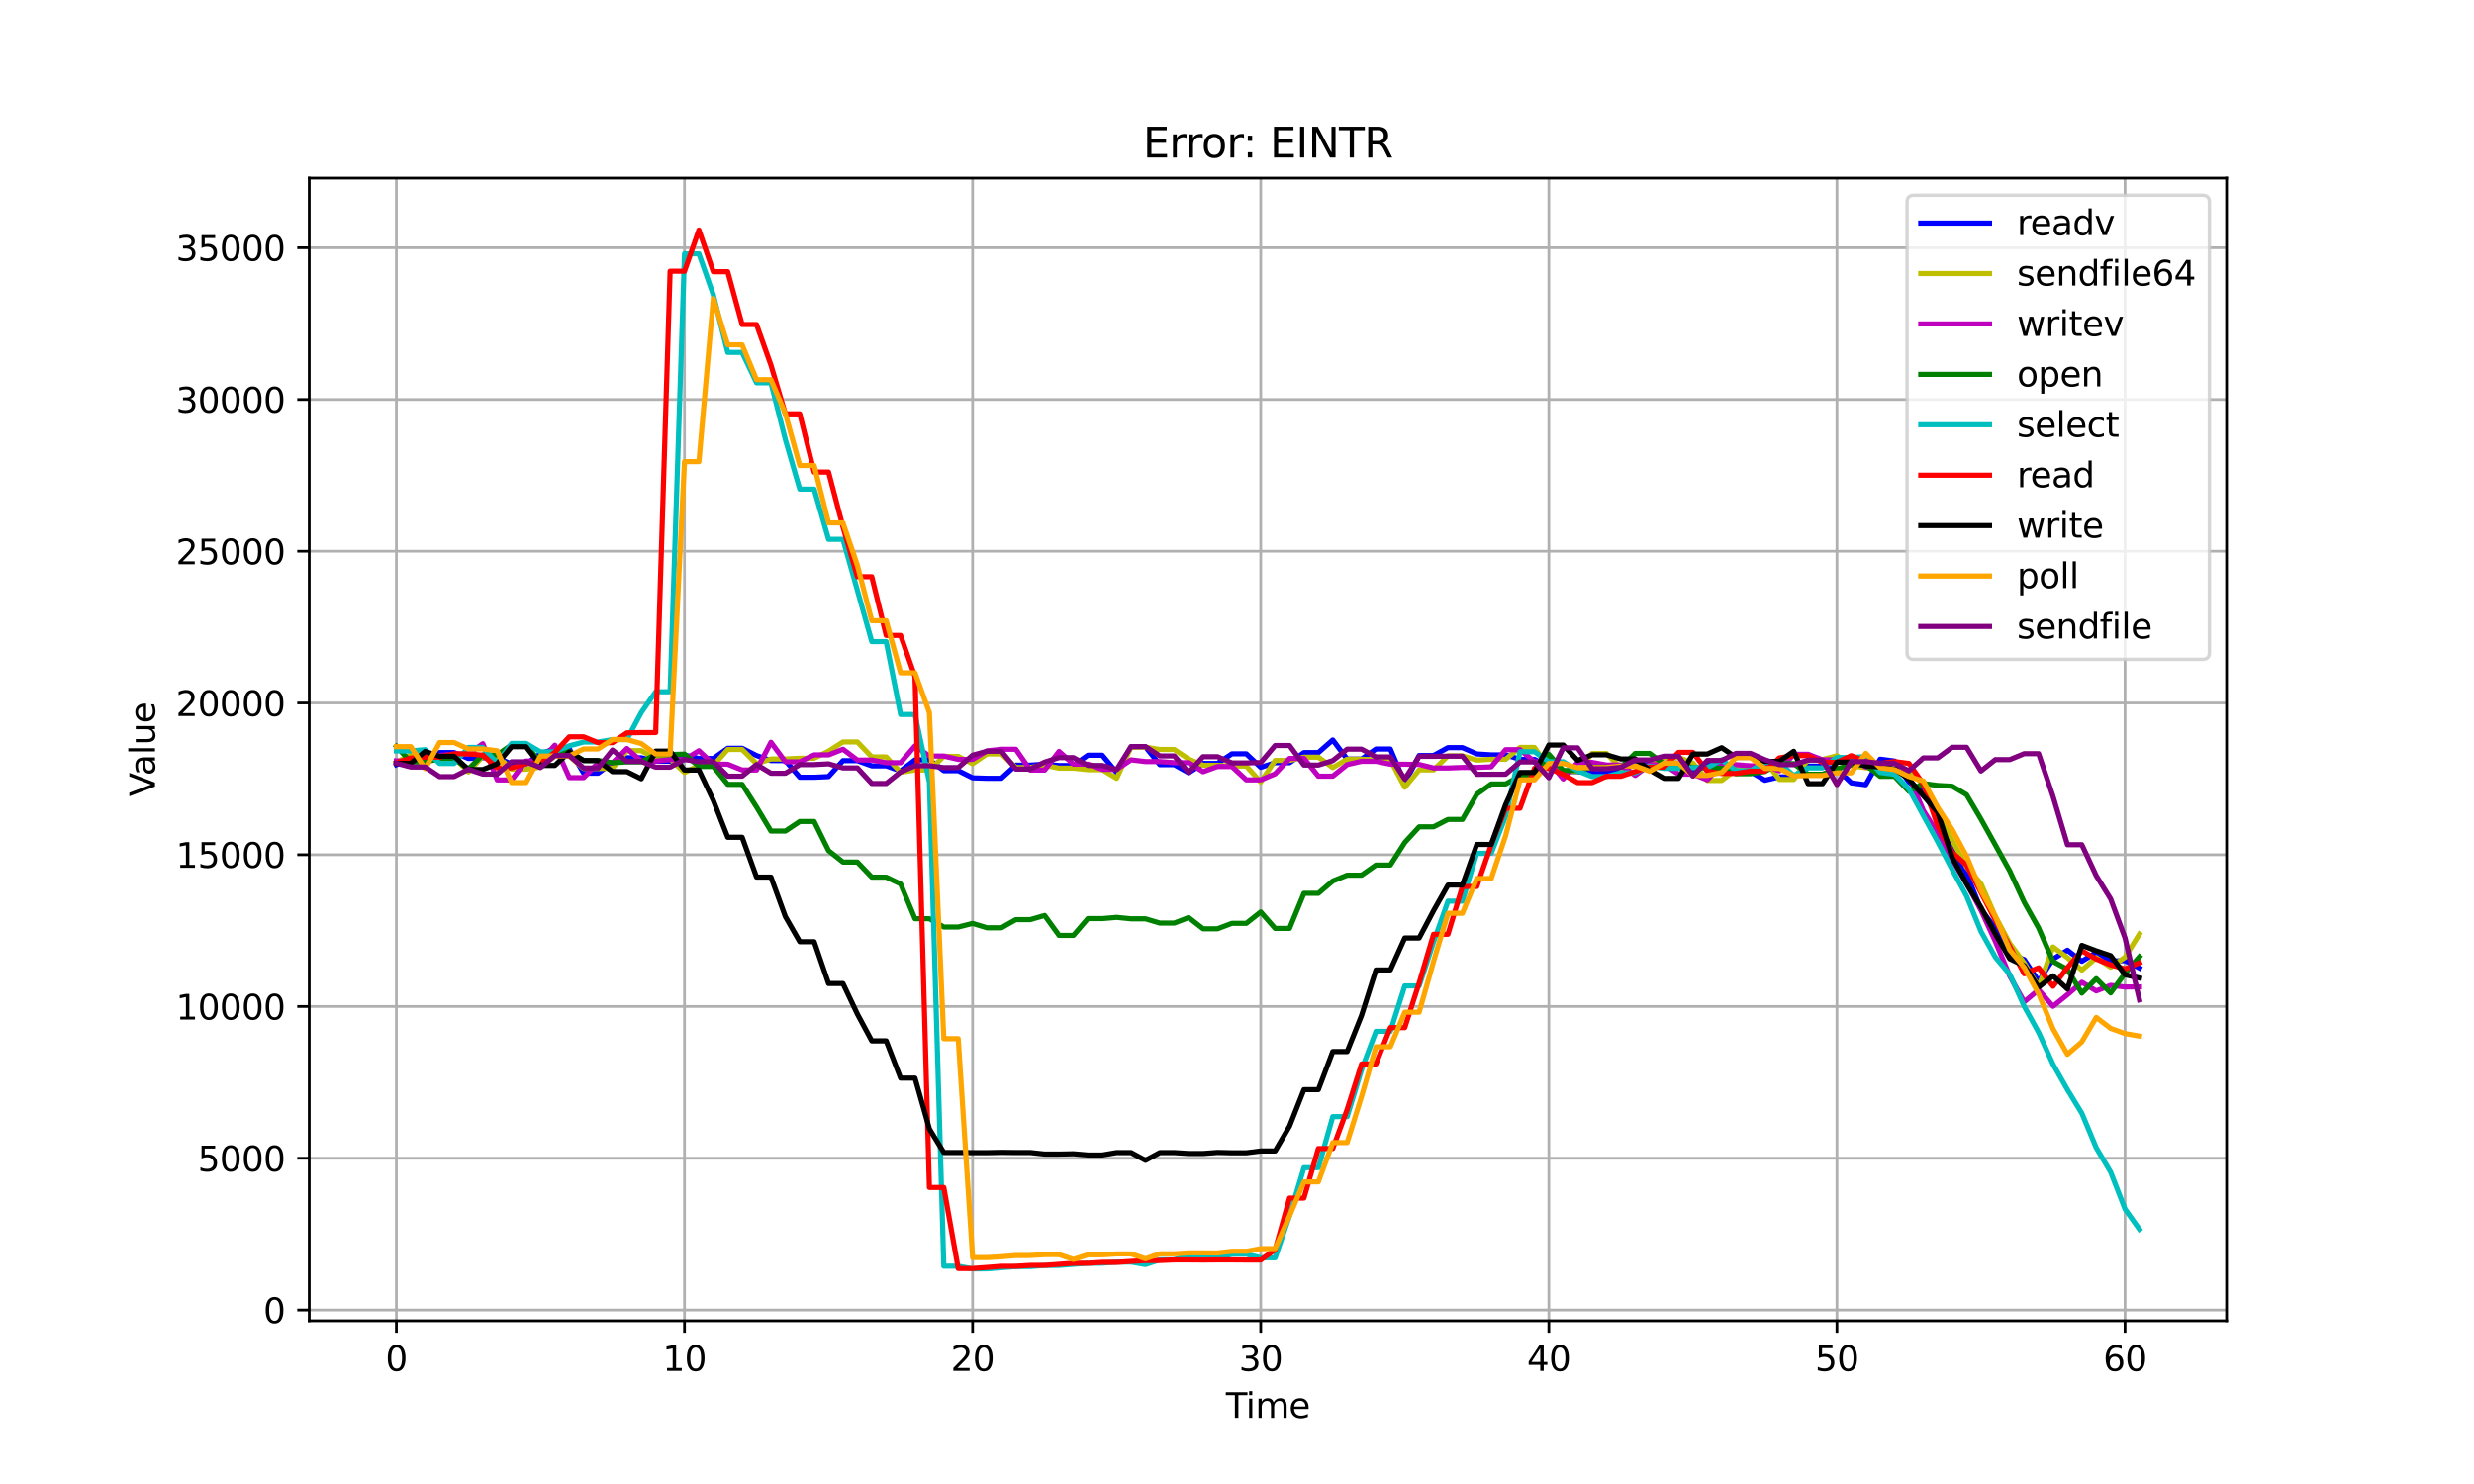 <?xml version="1.0" encoding="utf-8" standalone="no"?>
<!DOCTYPE svg PUBLIC "-//W3C//DTD SVG 1.1//EN"
  "http://www.w3.org/Graphics/SVG/1.1/DTD/svg11.dtd">
<svg xmlns:xlink="http://www.w3.org/1999/xlink" width="720pt" height="432pt" viewBox="0 0 720 432" xmlns="http://www.w3.org/2000/svg" version="1.1">
 <defs>
  <style type="text/css">*{stroke-linejoin: round; stroke-linecap: butt}</style>
 </defs>
 <g id="figure_1">
  <g id="patch_1">
   <path d="M 0 432 
L 720 432 
L 720 0 
L 0 0 
z
" style="fill: #ffffff"/>
  </g>
  <g id="axes_1">
   <g id="patch_2">
    <path d="M 90 384.48 
L 648 384.48 
L 648 51.84 
L 90 51.84 
z
" style="fill: #ffffff"/>
   </g>
   <g id="matplotlib.axis_1">
    <g id="xtick_1">
     <g id="line2d_1">
      <path d="M 115.364 384.48 
L 115.364 51.84 
" clip-path="url(#p7f1342875c)" style="fill: none; stroke: #b0b0b0; stroke-width: 0.8; stroke-linecap: square"/>
     </g>
     <g id="line2d_2">
      <defs>
       <path id="m2272d72efc" d="M 0 0 
L 0 3.5 
" style="stroke: #000000; stroke-width: 0.8"/>
      </defs>
      <g>
       <use xlink:href="#m2272d72efc" x="115.364" y="384.48" style="stroke: #000000; stroke-width: 0.8"/>
      </g>
     </g>
     <g id="text_1">
      <!-- 0 -->
      <g transform="translate(112.182 399.078) scale(0.1 -0.1)">
       <defs>
        <path id="DejaVuSans-30" d="M 2034 4250 
Q 1547 4250 1301 3770 
Q 1056 3291 1056 2328 
Q 1056 1369 1301 889 
Q 1547 409 2034 409 
Q 2525 409 2770 889 
Q 3016 1369 3016 2328 
Q 3016 3291 2770 3770 
Q 2525 4250 2034 4250 
z
M 2034 4750 
Q 2819 4750 3233 4129 
Q 3647 3509 3647 2328 
Q 3647 1150 3233 529 
Q 2819 -91 2034 -91 
Q 1250 -91 836 529 
Q 422 1150 422 2328 
Q 422 3509 836 4129 
Q 1250 4750 2034 4750 
z
" transform="scale(0.016)"/>
       </defs>
       <use xlink:href="#DejaVuSans-30"/>
      </g>
     </g>
    </g>
    <g id="xtick_2">
     <g id="line2d_3">
      <path d="M 199.21 384.48 
L 199.21 51.84 
" clip-path="url(#p7f1342875c)" style="fill: none; stroke: #b0b0b0; stroke-width: 0.8; stroke-linecap: square"/>
     </g>
     <g id="line2d_4">
      <g>
       <use xlink:href="#m2272d72efc" x="199.21" y="384.48" style="stroke: #000000; stroke-width: 0.8"/>
      </g>
     </g>
     <g id="text_2">
      <!-- 10 -->
      <g transform="translate(192.848 399.078) scale(0.1 -0.1)">
       <defs>
        <path id="DejaVuSans-31" d="M 794 531 
L 1825 531 
L 1825 4091 
L 703 3866 
L 703 4441 
L 1819 4666 
L 2450 4666 
L 2450 531 
L 3481 531 
L 3481 0 
L 794 0 
L 794 531 
z
" transform="scale(0.016)"/>
       </defs>
       <use xlink:href="#DejaVuSans-31"/>
       <use xlink:href="#DejaVuSans-30" x="63.623"/>
      </g>
     </g>
    </g>
    <g id="xtick_3">
     <g id="line2d_5">
      <path d="M 283.057 384.48 
L 283.057 51.84 
" clip-path="url(#p7f1342875c)" style="fill: none; stroke: #b0b0b0; stroke-width: 0.8; stroke-linecap: square"/>
     </g>
     <g id="line2d_6">
      <g>
       <use xlink:href="#m2272d72efc" x="283.057" y="384.48" style="stroke: #000000; stroke-width: 0.8"/>
      </g>
     </g>
     <g id="text_3">
      <!-- 20 -->
      <g transform="translate(276.695 399.078) scale(0.1 -0.1)">
       <defs>
        <path id="DejaVuSans-32" d="M 1228 531 
L 3431 531 
L 3431 0 
L 469 0 
L 469 531 
Q 828 903 1448 1529 
Q 2069 2156 2228 2338 
Q 2531 2678 2651 2914 
Q 2772 3150 2772 3378 
Q 2772 3750 2511 3984 
Q 2250 4219 1831 4219 
Q 1534 4219 1204 4116 
Q 875 4013 500 3803 
L 500 4441 
Q 881 4594 1212 4672 
Q 1544 4750 1819 4750 
Q 2544 4750 2975 4387 
Q 3406 4025 3406 3419 
Q 3406 3131 3298 2873 
Q 3191 2616 2906 2266 
Q 2828 2175 2409 1742 
Q 1991 1309 1228 531 
z
" transform="scale(0.016)"/>
       </defs>
       <use xlink:href="#DejaVuSans-32"/>
       <use xlink:href="#DejaVuSans-30" x="63.623"/>
      </g>
     </g>
    </g>
    <g id="xtick_4">
     <g id="line2d_7">
      <path d="M 366.904 384.48 
L 366.904 51.84 
" clip-path="url(#p7f1342875c)" style="fill: none; stroke: #b0b0b0; stroke-width: 0.8; stroke-linecap: square"/>
     </g>
     <g id="line2d_8">
      <g>
       <use xlink:href="#m2272d72efc" x="366.904" y="384.48" style="stroke: #000000; stroke-width: 0.8"/>
      </g>
     </g>
     <g id="text_4">
      <!-- 30 -->
      <g transform="translate(360.541 399.078) scale(0.1 -0.1)">
       <defs>
        <path id="DejaVuSans-33" d="M 2597 2516 
Q 3050 2419 3304 2112 
Q 3559 1806 3559 1356 
Q 3559 666 3084 287 
Q 2609 -91 1734 -91 
Q 1441 -91 1130 -33 
Q 819 25 488 141 
L 488 750 
Q 750 597 1062 519 
Q 1375 441 1716 441 
Q 2309 441 2620 675 
Q 2931 909 2931 1356 
Q 2931 1769 2642 2001 
Q 2353 2234 1838 2234 
L 1294 2234 
L 1294 2753 
L 1863 2753 
Q 2328 2753 2575 2939 
Q 2822 3125 2822 3475 
Q 2822 3834 2567 4026 
Q 2313 4219 1838 4219 
Q 1578 4219 1281 4162 
Q 984 4106 628 3988 
L 628 4550 
Q 988 4650 1302 4700 
Q 1616 4750 1894 4750 
Q 2613 4750 3031 4423 
Q 3450 4097 3450 3541 
Q 3450 3153 3228 2886 
Q 3006 2619 2597 2516 
z
" transform="scale(0.016)"/>
       </defs>
       <use xlink:href="#DejaVuSans-33"/>
       <use xlink:href="#DejaVuSans-30" x="63.623"/>
      </g>
     </g>
    </g>
    <g id="xtick_5">
     <g id="line2d_9">
      <path d="M 450.751 384.48 
L 450.751 51.84 
" clip-path="url(#p7f1342875c)" style="fill: none; stroke: #b0b0b0; stroke-width: 0.8; stroke-linecap: square"/>
     </g>
     <g id="line2d_10">
      <g>
       <use xlink:href="#m2272d72efc" x="450.751" y="384.48" style="stroke: #000000; stroke-width: 0.8"/>
      </g>
     </g>
     <g id="text_5">
      <!-- 40 -->
      <g transform="translate(444.388 399.078) scale(0.1 -0.1)">
       <defs>
        <path id="DejaVuSans-34" d="M 2419 4116 
L 825 1625 
L 2419 1625 
L 2419 4116 
z
M 2253 4666 
L 3047 4666 
L 3047 1625 
L 3713 1625 
L 3713 1100 
L 3047 1100 
L 3047 0 
L 2419 0 
L 2419 1100 
L 313 1100 
L 313 1709 
L 2253 4666 
z
" transform="scale(0.016)"/>
       </defs>
       <use xlink:href="#DejaVuSans-34"/>
       <use xlink:href="#DejaVuSans-30" x="63.623"/>
      </g>
     </g>
    </g>
    <g id="xtick_6">
     <g id="line2d_11">
      <path d="M 534.597 384.48 
L 534.597 51.84 
" clip-path="url(#p7f1342875c)" style="fill: none; stroke: #b0b0b0; stroke-width: 0.8; stroke-linecap: square"/>
     </g>
     <g id="line2d_12">
      <g>
       <use xlink:href="#m2272d72efc" x="534.597" y="384.48" style="stroke: #000000; stroke-width: 0.8"/>
      </g>
     </g>
     <g id="text_6">
      <!-- 50 -->
      <g transform="translate(528.235 399.078) scale(0.1 -0.1)">
       <defs>
        <path id="DejaVuSans-35" d="M 691 4666 
L 3169 4666 
L 3169 4134 
L 1269 4134 
L 1269 2991 
Q 1406 3038 1543 3061 
Q 1681 3084 1819 3084 
Q 2600 3084 3056 2656 
Q 3513 2228 3513 1497 
Q 3513 744 3044 326 
Q 2575 -91 1722 -91 
Q 1428 -91 1123 -41 
Q 819 9 494 109 
L 494 744 
Q 775 591 1075 516 
Q 1375 441 1709 441 
Q 2250 441 2565 725 
Q 2881 1009 2881 1497 
Q 2881 1984 2565 2268 
Q 2250 2553 1709 2553 
Q 1456 2553 1204 2497 
Q 953 2441 691 2322 
L 691 4666 
z
" transform="scale(0.016)"/>
       </defs>
       <use xlink:href="#DejaVuSans-35"/>
       <use xlink:href="#DejaVuSans-30" x="63.623"/>
      </g>
     </g>
    </g>
    <g id="xtick_7">
     <g id="line2d_13">
      <path d="M 618.444 384.48 
L 618.444 51.84 
" clip-path="url(#p7f1342875c)" style="fill: none; stroke: #b0b0b0; stroke-width: 0.8; stroke-linecap: square"/>
     </g>
     <g id="line2d_14">
      <g>
       <use xlink:href="#m2272d72efc" x="618.444" y="384.48" style="stroke: #000000; stroke-width: 0.8"/>
      </g>
     </g>
     <g id="text_7">
      <!-- 60 -->
      <g transform="translate(612.082 399.078) scale(0.1 -0.1)">
       <defs>
        <path id="DejaVuSans-36" d="M 2113 2584 
Q 1688 2584 1439 2293 
Q 1191 2003 1191 1497 
Q 1191 994 1439 701 
Q 1688 409 2113 409 
Q 2538 409 2786 701 
Q 3034 994 3034 1497 
Q 3034 2003 2786 2293 
Q 2538 2584 2113 2584 
z
M 3366 4563 
L 3366 3988 
Q 3128 4100 2886 4159 
Q 2644 4219 2406 4219 
Q 1781 4219 1451 3797 
Q 1122 3375 1075 2522 
Q 1259 2794 1537 2939 
Q 1816 3084 2150 3084 
Q 2853 3084 3261 2657 
Q 3669 2231 3669 1497 
Q 3669 778 3244 343 
Q 2819 -91 2113 -91 
Q 1303 -91 875 529 
Q 447 1150 447 2328 
Q 447 3434 972 4092 
Q 1497 4750 2381 4750 
Q 2619 4750 2861 4703 
Q 3103 4656 3366 4563 
z
" transform="scale(0.016)"/>
       </defs>
       <use xlink:href="#DejaVuSans-36"/>
       <use xlink:href="#DejaVuSans-30" x="63.623"/>
      </g>
     </g>
    </g>
    <g id="text_8">
     <!-- Time -->
     <g transform="translate(356.766 412.757) scale(0.1 -0.1)">
      <defs>
       <path id="DejaVuSans-54" d="M -19 4666 
L 3928 4666 
L 3928 4134 
L 2272 4134 
L 2272 0 
L 1638 0 
L 1638 4134 
L -19 4134 
L -19 4666 
z
" transform="scale(0.016)"/>
       <path id="DejaVuSans-69" d="M 603 3500 
L 1178 3500 
L 1178 0 
L 603 0 
L 603 3500 
z
M 603 4863 
L 1178 4863 
L 1178 4134 
L 603 4134 
L 603 4863 
z
" transform="scale(0.016)"/>
       <path id="DejaVuSans-6d" d="M 3328 2828 
Q 3544 3216 3844 3400 
Q 4144 3584 4550 3584 
Q 5097 3584 5394 3201 
Q 5691 2819 5691 2113 
L 5691 0 
L 5113 0 
L 5113 2094 
Q 5113 2597 4934 2840 
Q 4756 3084 4391 3084 
Q 3944 3084 3684 2787 
Q 3425 2491 3425 1978 
L 3425 0 
L 2847 0 
L 2847 2094 
Q 2847 2600 2669 2842 
Q 2491 3084 2119 3084 
Q 1678 3084 1418 2786 
Q 1159 2488 1159 1978 
L 1159 0 
L 581 0 
L 581 3500 
L 1159 3500 
L 1159 2956 
Q 1356 3278 1631 3431 
Q 1906 3584 2284 3584 
Q 2666 3584 2933 3390 
Q 3200 3197 3328 2828 
z
" transform="scale(0.016)"/>
       <path id="DejaVuSans-65" d="M 3597 1894 
L 3597 1613 
L 953 1613 
Q 991 1019 1311 708 
Q 1631 397 2203 397 
Q 2534 397 2845 478 
Q 3156 559 3463 722 
L 3463 178 
Q 3153 47 2828 -22 
Q 2503 -91 2169 -91 
Q 1331 -91 842 396 
Q 353 884 353 1716 
Q 353 2575 817 3079 
Q 1281 3584 2069 3584 
Q 2775 3584 3186 3129 
Q 3597 2675 3597 1894 
z
M 3022 2063 
Q 3016 2534 2758 2815 
Q 2500 3097 2075 3097 
Q 1594 3097 1305 2825 
Q 1016 2553 972 2059 
L 3022 2063 
z
" transform="scale(0.016)"/>
      </defs>
      <use xlink:href="#DejaVuSans-54"/>
      <use xlink:href="#DejaVuSans-69" x="57.959"/>
      <use xlink:href="#DejaVuSans-6d" x="85.742"/>
      <use xlink:href="#DejaVuSans-65" x="183.154"/>
     </g>
    </g>
   </g>
   <g id="matplotlib.axis_2">
    <g id="ytick_1">
     <g id="line2d_15">
      <path d="M 90 381.346 
L 648 381.346 
" clip-path="url(#p7f1342875c)" style="fill: none; stroke: #b0b0b0; stroke-width: 0.8; stroke-linecap: square"/>
     </g>
     <g id="line2d_16">
      <defs>
       <path id="mb74b1308c6" d="M 0 0 
L -3.5 0 
" style="stroke: #000000; stroke-width: 0.8"/>
      </defs>
      <g>
       <use xlink:href="#mb74b1308c6" x="90" y="381.346" style="stroke: #000000; stroke-width: 0.8"/>
      </g>
     </g>
     <g id="text_9">
      <!-- 0 -->
      <g transform="translate(76.638 385.145) scale(0.1 -0.1)">
       <use xlink:href="#DejaVuSans-30"/>
      </g>
     </g>
    </g>
    <g id="ytick_2">
     <g id="line2d_17">
      <path d="M 90 337.17 
L 648 337.17 
" clip-path="url(#p7f1342875c)" style="fill: none; stroke: #b0b0b0; stroke-width: 0.8; stroke-linecap: square"/>
     </g>
     <g id="line2d_18">
      <g>
       <use xlink:href="#mb74b1308c6" x="90" y="337.17" style="stroke: #000000; stroke-width: 0.8"/>
      </g>
     </g>
     <g id="text_10">
      <!-- 5000 -->
      <g transform="translate(57.55 340.969) scale(0.1 -0.1)">
       <use xlink:href="#DejaVuSans-35"/>
       <use xlink:href="#DejaVuSans-30" x="63.623"/>
       <use xlink:href="#DejaVuSans-30" x="127.246"/>
       <use xlink:href="#DejaVuSans-30" x="190.869"/>
      </g>
     </g>
    </g>
    <g id="ytick_3">
     <g id="line2d_19">
      <path d="M 90 292.994 
L 648 292.994 
" clip-path="url(#p7f1342875c)" style="fill: none; stroke: #b0b0b0; stroke-width: 0.8; stroke-linecap: square"/>
     </g>
     <g id="line2d_20">
      <g>
       <use xlink:href="#mb74b1308c6" x="90" y="292.994" style="stroke: #000000; stroke-width: 0.8"/>
      </g>
     </g>
     <g id="text_11">
      <!-- 10000 -->
      <g transform="translate(51.188 296.793) scale(0.1 -0.1)">
       <use xlink:href="#DejaVuSans-31"/>
       <use xlink:href="#DejaVuSans-30" x="63.623"/>
       <use xlink:href="#DejaVuSans-30" x="127.246"/>
       <use xlink:href="#DejaVuSans-30" x="190.869"/>
       <use xlink:href="#DejaVuSans-30" x="254.492"/>
      </g>
     </g>
    </g>
    <g id="ytick_4">
     <g id="line2d_21">
      <path d="M 90 248.818 
L 648 248.818 
" clip-path="url(#p7f1342875c)" style="fill: none; stroke: #b0b0b0; stroke-width: 0.8; stroke-linecap: square"/>
     </g>
     <g id="line2d_22">
      <g>
       <use xlink:href="#mb74b1308c6" x="90" y="248.818" style="stroke: #000000; stroke-width: 0.8"/>
      </g>
     </g>
     <g id="text_12">
      <!-- 15000 -->
      <g transform="translate(51.188 252.617) scale(0.1 -0.1)">
       <use xlink:href="#DejaVuSans-31"/>
       <use xlink:href="#DejaVuSans-35" x="63.623"/>
       <use xlink:href="#DejaVuSans-30" x="127.246"/>
       <use xlink:href="#DejaVuSans-30" x="190.869"/>
       <use xlink:href="#DejaVuSans-30" x="254.492"/>
      </g>
     </g>
    </g>
    <g id="ytick_5">
     <g id="line2d_23">
      <path d="M 90 204.642 
L 648 204.642 
" clip-path="url(#p7f1342875c)" style="fill: none; stroke: #b0b0b0; stroke-width: 0.8; stroke-linecap: square"/>
     </g>
     <g id="line2d_24">
      <g>
       <use xlink:href="#mb74b1308c6" x="90" y="204.642" style="stroke: #000000; stroke-width: 0.8"/>
      </g>
     </g>
     <g id="text_13">
      <!-- 20000 -->
      <g transform="translate(51.188 208.441) scale(0.1 -0.1)">
       <use xlink:href="#DejaVuSans-32"/>
       <use xlink:href="#DejaVuSans-30" x="63.623"/>
       <use xlink:href="#DejaVuSans-30" x="127.246"/>
       <use xlink:href="#DejaVuSans-30" x="190.869"/>
       <use xlink:href="#DejaVuSans-30" x="254.492"/>
      </g>
     </g>
    </g>
    <g id="ytick_6">
     <g id="line2d_25">
      <path d="M 90 160.466 
L 648 160.466 
" clip-path="url(#p7f1342875c)" style="fill: none; stroke: #b0b0b0; stroke-width: 0.8; stroke-linecap: square"/>
     </g>
     <g id="line2d_26">
      <g>
       <use xlink:href="#mb74b1308c6" x="90" y="160.466" style="stroke: #000000; stroke-width: 0.8"/>
      </g>
     </g>
     <g id="text_14">
      <!-- 25000 -->
      <g transform="translate(51.188 164.265) scale(0.1 -0.1)">
       <use xlink:href="#DejaVuSans-32"/>
       <use xlink:href="#DejaVuSans-35" x="63.623"/>
       <use xlink:href="#DejaVuSans-30" x="127.246"/>
       <use xlink:href="#DejaVuSans-30" x="190.869"/>
       <use xlink:href="#DejaVuSans-30" x="254.492"/>
      </g>
     </g>
    </g>
    <g id="ytick_7">
     <g id="line2d_27">
      <path d="M 90 116.29 
L 648 116.29 
" clip-path="url(#p7f1342875c)" style="fill: none; stroke: #b0b0b0; stroke-width: 0.8; stroke-linecap: square"/>
     </g>
     <g id="line2d_28">
      <g>
       <use xlink:href="#mb74b1308c6" x="90" y="116.29" style="stroke: #000000; stroke-width: 0.8"/>
      </g>
     </g>
     <g id="text_15">
      <!-- 30000 -->
      <g transform="translate(51.188 120.089) scale(0.1 -0.1)">
       <use xlink:href="#DejaVuSans-33"/>
       <use xlink:href="#DejaVuSans-30" x="63.623"/>
       <use xlink:href="#DejaVuSans-30" x="127.246"/>
       <use xlink:href="#DejaVuSans-30" x="190.869"/>
       <use xlink:href="#DejaVuSans-30" x="254.492"/>
      </g>
     </g>
    </g>
    <g id="ytick_8">
     <g id="line2d_29">
      <path d="M 90 72.114 
L 648 72.114 
" clip-path="url(#p7f1342875c)" style="fill: none; stroke: #b0b0b0; stroke-width: 0.8; stroke-linecap: square"/>
     </g>
     <g id="line2d_30">
      <g>
       <use xlink:href="#mb74b1308c6" x="90" y="72.114" style="stroke: #000000; stroke-width: 0.8"/>
      </g>
     </g>
     <g id="text_16">
      <!-- 35000 -->
      <g transform="translate(51.188 75.913) scale(0.1 -0.1)">
       <use xlink:href="#DejaVuSans-33"/>
       <use xlink:href="#DejaVuSans-35" x="63.623"/>
       <use xlink:href="#DejaVuSans-30" x="127.246"/>
       <use xlink:href="#DejaVuSans-30" x="190.869"/>
       <use xlink:href="#DejaVuSans-30" x="254.492"/>
      </g>
     </g>
    </g>
    <g id="text_17">
     <!-- Value -->
     <g transform="translate(45.108 231.891) rotate(-90) scale(0.1 -0.1)">
      <defs>
       <path id="DejaVuSans-56" d="M 1831 0 
L 50 4666 
L 709 4666 
L 2188 738 
L 3669 4666 
L 4325 4666 
L 2547 0 
L 1831 0 
z
" transform="scale(0.016)"/>
       <path id="DejaVuSans-61" d="M 2194 1759 
Q 1497 1759 1228 1600 
Q 959 1441 959 1056 
Q 959 750 1161 570 
Q 1363 391 1709 391 
Q 2188 391 2477 730 
Q 2766 1069 2766 1631 
L 2766 1759 
L 2194 1759 
z
M 3341 1997 
L 3341 0 
L 2766 0 
L 2766 531 
Q 2569 213 2275 61 
Q 1981 -91 1556 -91 
Q 1019 -91 701 211 
Q 384 513 384 1019 
Q 384 1609 779 1909 
Q 1175 2209 1959 2209 
L 2766 2209 
L 2766 2266 
Q 2766 2663 2505 2880 
Q 2244 3097 1772 3097 
Q 1472 3097 1187 3025 
Q 903 2953 641 2809 
L 641 3341 
Q 956 3463 1253 3523 
Q 1550 3584 1831 3584 
Q 2591 3584 2966 3190 
Q 3341 2797 3341 1997 
z
" transform="scale(0.016)"/>
       <path id="DejaVuSans-6c" d="M 603 4863 
L 1178 4863 
L 1178 0 
L 603 0 
L 603 4863 
z
" transform="scale(0.016)"/>
       <path id="DejaVuSans-75" d="M 544 1381 
L 544 3500 
L 1119 3500 
L 1119 1403 
Q 1119 906 1312 657 
Q 1506 409 1894 409 
Q 2359 409 2629 706 
Q 2900 1003 2900 1516 
L 2900 3500 
L 3475 3500 
L 3475 0 
L 2900 0 
L 2900 538 
Q 2691 219 2414 64 
Q 2138 -91 1772 -91 
Q 1169 -91 856 284 
Q 544 659 544 1381 
z
M 1991 3584 
L 1991 3584 
z
" transform="scale(0.016)"/>
      </defs>
      <use xlink:href="#DejaVuSans-56"/>
      <use xlink:href="#DejaVuSans-61" x="60.658"/>
      <use xlink:href="#DejaVuSans-6c" x="121.938"/>
      <use xlink:href="#DejaVuSans-75" x="149.721"/>
      <use xlink:href="#DejaVuSans-65" x="213.1"/>
     </g>
    </g>
   </g>
   <g id="line2d_31">
    <path d="M 115.364 222.617 
L 119.556 220.841 
L 123.748 220.841 
L 127.941 219.068 
L 132.133 219.068 
L 136.325 220.802 
L 140.518 220.592 
L 144.71 220.592 
L 148.902 222.422 
L 153.095 222.422 
L 157.287 219.397 
L 161.479 217.996 
L 165.672 217.996 
L 169.864 225.081 
L 174.056 225.081 
L 178.249 222.004 
L 182.441 220.59 
L 186.633 220.59 
L 190.826 221.593 
L 195.018 221.593 
L 199.21 219.808 
L 203.403 220.801 
L 207.595 220.801 
L 211.787 217.826 
L 215.98 217.826 
L 220.172 219.941 
L 224.364 221.415 
L 228.557 221.415 
L 232.749 226.26 
L 236.941 226.26 
L 241.134 226.063 
L 245.326 221.433 
L 249.518 221.433 
L 253.711 222.945 
L 257.903 222.945 
L 262.095 224.435 
L 266.288 221.21 
L 270.48 221.21 
L 274.672 224.344 
L 278.865 224.344 
L 283.057 226.424 
L 287.249 226.557 
L 291.442 226.557 
L 295.634 222.734 
L 299.826 222.734 
L 304.019 222.459 
L 308.211 222.857 
L 312.403 222.857 
L 316.596 219.85 
L 320.788 219.85 
L 324.98 224.899 
L 329.173 217.418 
L 333.365 217.418 
L 337.557 222.607 
L 341.75 222.607 
L 345.942 224.947 
L 350.134 222.237 
L 354.327 222.237 
L 358.519 219.443 
L 362.711 219.443 
L 366.904 223.372 
L 371.096 222.034 
L 375.289 222.034 
L 379.481 219.083 
L 383.673 219.083 
L 387.866 215.399 
L 392.058 220.982 
L 396.25 220.982 
L 400.443 218.041 
L 404.635 218.041 
L 408.827 227.932 
L 413.02 219.929 
L 417.212 219.929 
L 421.404 217.631 
L 425.597 217.631 
L 429.789 219.475 
L 433.981 219.741 
L 438.174 219.741 
L 442.366 221.054 
L 446.558 221.054 
L 450.751 223.156 
L 454.943 224.616 
L 459.135 224.616 
L 463.328 225.062 
L 467.52 225.062 
L 471.712 224.183 
L 475.905 221.604 
L 480.097 221.604 
L 484.289 222.148 
L 488.482 222.148 
L 492.674 224.982 
L 496.866 222.657 
L 501.059 222.657 
L 505.251 224.609 
L 509.443 224.609 
L 513.636 227.133 
L 517.828 226.161 
L 522.02 226.161 
L 526.213 223.038 
L 530.405 223.038 
L 534.597 223.895 
L 538.79 227.896 
L 542.982 228.444 
L 547.174 220.998 
L 551.367 221.543 
L 555.559 227.708 
L 559.751 230.468 
L 563.944 238.184 
L 568.136 246.652 
L 572.328 254.326 
L 576.521 264.723 
L 580.713 270.23 
L 584.905 277.867 
L 589.098 279.335 
L 593.29 285.682 
L 597.482 279.177 
L 601.675 276.614 
L 605.867 279.83 
L 610.059 277.242 
L 614.252 279.799 
L 618.444 279.631 
L 622.636 281.8 
" clip-path="url(#p7f1342875c)" style="fill: none; stroke: #0000ff; stroke-width: 1.5; stroke-linecap: square"/>
   </g>
   <g id="line2d_32">
    <path d="M 115.364 221.922 
L 119.556 219.762 
L 123.748 219.762 
L 127.941 220.404 
L 132.133 220.404 
L 136.325 224.726 
L 140.518 220.127 
L 144.71 220.127 
L 148.902 223.928 
L 153.095 223.928 
L 157.287 223.298 
L 161.479 220.079 
L 165.672 220.079 
L 169.864 223.723 
L 174.056 223.723 
L 178.249 223.678 
L 182.441 218.507 
L 186.633 218.507 
L 190.826 220.906 
L 195.018 220.906 
L 199.21 224.886 
L 203.403 222.878 
L 207.595 222.878 
L 211.787 218.176 
L 215.98 218.176 
L 220.172 222.32 
L 224.364 220.945 
L 228.557 220.945 
L 232.749 220.717 
L 236.941 220.717 
L 241.134 218.661 
L 245.326 215.975 
L 249.518 215.975 
L 253.711 220.342 
L 257.903 220.342 
L 262.095 224.822 
L 266.288 224.161 
L 270.48 224.161 
L 274.672 220.182 
L 278.865 220.182 
L 283.057 222.327 
L 287.249 219.471 
L 291.442 219.471 
L 295.634 223.423 
L 299.826 223.423 
L 304.019 222.76 
L 308.211 223.613 
L 312.403 223.613 
L 316.596 224.055 
L 320.788 224.055 
L 324.98 226.57 
L 329.173 217.487 
L 333.365 217.487 
L 337.557 218.177 
L 341.75 218.177 
L 345.942 220.971 
L 350.134 222.781 
L 354.327 222.781 
L 358.519 223.014 
L 362.711 223.014 
L 366.904 227.645 
L 371.096 221.372 
L 375.289 221.372 
L 379.481 220.418 
L 383.673 220.418 
L 387.866 223.454 
L 392.058 221.006 
L 396.25 221.006 
L 400.443 221.179 
L 404.635 221.179 
L 408.827 229.178 
L 413.02 224.127 
L 417.212 224.127 
L 421.404 220.037 
L 425.597 220.037 
L 429.789 221.259 
L 433.981 221.027 
L 438.174 221.027 
L 442.366 217.571 
L 446.558 217.571 
L 450.751 223.616 
L 454.943 224.575 
L 459.135 224.575 
L 463.328 219.347 
L 467.52 219.347 
L 471.712 223.639 
L 475.905 223.03 
L 480.097 223.03 
L 484.289 220.478 
L 488.482 220.478 
L 492.674 222.111 
L 496.866 227.192 
L 501.059 227.192 
L 505.251 223.966 
L 509.443 223.966 
L 513.636 221.404 
L 517.828 226.907 
L 522.02 226.907 
L 526.213 221.098 
L 530.405 221.098 
L 534.597 220.001 
L 538.79 222.912 
L 542.982 223.482 
L 547.174 224.085 
L 551.367 224.655 
L 555.559 224.377 
L 559.751 228.338 
L 563.944 236.167 
L 568.136 244.577 
L 572.328 252.373 
L 576.521 257.24 
L 580.713 266.767 
L 584.905 274.643 
L 589.098 280.355 
L 593.29 287.315 
L 597.482 275.664 
L 601.675 278.769 
L 605.867 282.403 
L 610.059 278.796 
L 614.252 281.546 
L 618.444 278.661 
L 622.636 271.897 
" clip-path="url(#p7f1342875c)" style="fill: none; stroke: #bfbf00; stroke-width: 1.5; stroke-linecap: square"/>
   </g>
   <g id="line2d_33">
    <path d="M 115.364 221.497 
L 119.556 221.726 
L 123.748 219.919 
L 127.941 219.919 
L 132.133 219.519 
L 136.325 219.519 
L 140.518 216.493 
L 144.71 227.039 
L 148.902 227.039 
L 153.095 221.553 
L 157.287 221.553 
L 161.479 216.926 
L 165.672 226.36 
L 169.864 226.36 
L 174.056 222.099 
L 178.249 222.099 
L 182.441 217.891 
L 186.633 221.57 
L 190.826 221.57 
L 195.018 221.121 
L 199.21 221.121 
L 203.403 218.532 
L 207.595 222.472 
L 211.787 222.472 
L 215.98 224.15 
L 220.172 224.15 
L 224.364 216.075 
L 228.557 221.772 
L 232.749 221.772 
L 236.941 219.749 
L 241.134 219.749 
L 245.326 218.104 
L 249.518 221.254 
L 253.711 221.254 
L 257.903 222.025 
L 262.095 222.025 
L 266.288 217.136 
L 270.48 220.087 
L 274.672 220.087 
L 278.865 221.066 
L 283.057 221.066 
L 287.249 218.577 
L 291.442 218.11 
L 295.634 218.11 
L 299.826 224.177 
L 304.019 224.177 
L 308.211 218.739 
L 312.403 222.447 
L 316.596 222.447 
L 320.788 223.957 
L 324.98 223.957 
L 329.173 221.199 
L 333.365 221.695 
L 337.557 221.695 
L 341.75 222.023 
L 345.942 222.023 
L 350.134 224.654 
L 354.327 223.134 
L 358.519 223.134 
L 362.711 227.026 
L 366.904 227.026 
L 371.096 225.27 
L 375.289 220.781 
L 379.481 220.781 
L 383.673 225.944 
L 387.866 225.944 
L 392.058 222.579 
L 396.25 221.621 
L 400.443 221.621 
L 404.635 222.469 
L 408.827 222.469 
L 413.02 222.533 
L 417.212 223.564 
L 421.404 223.564 
L 425.597 223.402 
L 429.789 223.402 
L 433.981 223.226 
L 438.174 218.238 
L 442.366 218.238 
L 446.558 221.741 
L 450.751 221.741 
L 454.943 226.762 
L 459.135 221.94 
L 463.328 221.94 
L 467.52 222.697 
L 471.712 222.697 
L 475.905 225.737 
L 480.097 222.606 
L 484.289 222.606 
L 488.482 225.363 
L 492.674 225.363 
L 496.866 226.997 
L 501.059 222.608 
L 505.251 222.608 
L 509.443 222.94 
L 513.636 222.94 
L 517.828 224.395 
L 522.02 219.564 
L 526.213 219.564 
L 530.405 221.193 
L 534.597 221.193 
L 538.79 220.977 
L 542.982 223.273 
L 547.174 223.818 
L 551.367 224.115 
L 555.559 226.06 
L 559.751 235.932 
L 563.944 242.636 
L 568.136 250.341 
L 572.328 257.188 
L 576.521 264.946 
L 580.713 274.074 
L 584.905 284.161 
L 589.098 291.64 
L 593.29 288.134 
L 597.482 292.94 
L 601.675 289.557 
L 605.867 285.941 
L 610.059 288.459 
L 614.252 286.846 
L 618.444 287.323 
L 622.636 287.284 
" clip-path="url(#p7f1342875c)" style="fill: none; stroke: #bf00bf; stroke-width: 1.5; stroke-linecap: square"/>
   </g>
   <g id="line2d_34">
    <path d="M 115.364 217.265 
L 119.556 221.825 
L 123.748 221.825 
L 127.941 220.874 
L 132.133 220.874 
L 136.325 223.862 
L 140.518 219.759 
L 144.71 219.759 
L 148.902 216.778 
L 153.095 216.778 
L 157.287 222.064 
L 161.479 218.758 
L 165.672 218.758 
L 169.864 221.383 
L 174.056 221.383 
L 178.249 222.045 
L 182.441 221.806 
L 186.633 221.806 
L 190.826 219.648 
L 195.018 219.648 
L 199.21 219.525 
L 203.403 223.124 
L 207.595 223.124 
L 211.787 228.321 
L 215.98 228.321 
L 220.172 234.925 
L 224.364 241.927 
L 228.557 241.927 
L 232.749 239.138 
L 236.941 239.138 
L 241.134 247.621 
L 245.326 250.954 
L 249.518 250.954 
L 253.711 255.344 
L 257.903 255.344 
L 262.095 257.328 
L 266.288 267.443 
L 270.48 267.443 
L 274.672 269.859 
L 278.865 269.859 
L 283.057 268.808 
L 287.249 270.077 
L 291.442 270.077 
L 295.634 267.702 
L 299.826 267.702 
L 304.019 266.495 
L 308.211 272.289 
L 312.403 272.289 
L 316.596 267.405 
L 320.788 267.405 
L 324.98 267.046 
L 329.173 267.467 
L 333.365 267.467 
L 337.557 268.709 
L 341.75 268.709 
L 345.942 267.108 
L 350.134 270.37 
L 354.327 270.37 
L 358.519 268.785 
L 362.711 268.785 
L 366.904 265.466 
L 371.096 270.259 
L 375.289 270.259 
L 379.481 260.048 
L 383.673 260.048 
L 387.866 256.469 
L 392.058 254.763 
L 396.25 254.763 
L 400.443 251.82 
L 404.635 251.82 
L 408.827 245.251 
L 413.02 240.693 
L 417.212 240.693 
L 421.404 238.544 
L 425.597 238.544 
L 429.789 231.208 
L 433.981 228.217 
L 438.174 228.217 
L 442.366 225.901 
L 446.558 225.901 
L 450.751 219.598 
L 454.943 224.295 
L 459.135 224.295 
L 463.328 223.33 
L 467.52 223.33 
L 471.712 223.331 
L 475.905 219.316 
L 480.097 219.316 
L 484.289 222.443 
L 488.482 222.443 
L 492.674 223.437 
L 496.866 223.633 
L 501.059 223.633 
L 505.251 225.234 
L 509.443 225.234 
L 513.636 224.579 
L 517.828 222.294 
L 522.02 222.294 
L 526.213 225.392 
L 530.405 225.392 
L 534.597 223.829 
L 538.79 222.674 
L 542.982 222.674 
L 547.174 225.988 
L 551.367 225.988 
L 555.559 230.372 
L 559.751 228.084 
L 563.944 228.643 
L 568.136 228.87 
L 572.328 231.349 
L 576.521 238.45 
L 580.713 245.993 
L 584.905 253.57 
L 589.098 262.642 
L 593.29 270.125 
L 597.482 279.883 
L 601.675 282.177 
L 605.867 289.1 
L 610.059 284.898 
L 614.252 289.043 
L 618.444 283.341 
L 622.636 278.507 
" clip-path="url(#p7f1342875c)" style="fill: none; stroke: #008000; stroke-width: 1.5; stroke-linecap: square"/>
   </g>
   <g id="line2d_35">
    <path d="M 115.364 218.595 
L 119.556 218.595 
L 123.748 218.217 
L 127.941 222.266 
L 132.133 222.266 
L 136.325 217.584 
L 140.518 217.584 
L 144.71 222.167 
L 148.902 216.399 
L 153.095 216.399 
L 157.287 218.855 
L 161.479 218.855 
L 165.672 217.105 
L 169.864 216.001 
L 174.056 216.001 
L 178.249 215.282 
L 182.441 215.282 
L 186.633 207.412 
L 190.826 201.374 
L 195.018 201.374 
L 199.21 73.875 
L 203.403 73.875 
L 207.595 85.837 
L 211.787 102.592 
L 215.98 102.592 
L 220.172 111.427 
L 224.364 111.427 
L 228.557 127.952 
L 232.749 142.393 
L 236.941 142.393 
L 241.134 157.006 
L 245.326 157.006 
L 249.518 171.826 
L 253.711 186.785 
L 257.903 186.785 
L 262.095 207.998 
L 266.288 207.998 
L 270.48 227.723 
L 274.672 368.581 
L 278.865 368.581 
L 283.057 369.36 
L 287.249 369.36 
L 291.442 369.029 
L 295.634 368.698 
L 299.826 368.698 
L 304.019 368.366 
L 308.211 368.366 
L 312.403 368.042 
L 316.596 367.713 
L 320.788 367.713 
L 324.98 367.384 
L 329.173 367.384 
L 333.365 368.109 
L 337.557 366.727 
L 341.75 366.727 
L 345.942 365.347 
L 350.134 365.347 
L 354.327 366.165 
L 358.519 365.091 
L 362.711 365.091 
L 366.904 366.142 
L 371.096 366.142 
L 375.289 353.902 
L 379.481 339.915 
L 383.673 339.915 
L 387.866 325.063 
L 392.058 325.063 
L 396.25 311.396 
L 400.443 300.225 
L 404.635 300.225 
L 408.827 286.998 
L 413.02 286.998 
L 417.212 274.221 
L 421.404 262.327 
L 425.597 262.327 
L 429.789 248.383 
L 433.981 248.383 
L 438.174 237.674 
L 442.366 218.816 
L 446.558 218.816 
L 450.751 221.739 
L 454.943 221.739 
L 459.135 224.4 
L 463.328 226.064 
L 467.52 226.064 
L 471.712 224.961 
L 475.905 224.961 
L 480.097 223.042 
L 484.289 223.673 
L 488.482 223.673 
L 492.674 223.473 
L 496.866 223.473 
L 501.059 221.196 
L 505.251 224.364 
L 509.443 224.364 
L 513.636 221.973 
L 517.828 221.973 
L 522.02 225.786 
L 526.213 223.539 
L 530.405 223.539 
L 534.597 220.519 
L 538.79 220.519 
L 542.982 220.228 
L 547.174 224.868 
L 551.367 225.414 
L 555.559 229.701 
L 559.751 237.416 
L 563.944 245.083 
L 568.136 253.132 
L 572.328 260.829 
L 576.521 271.141 
L 580.713 278.659 
L 584.905 283.646 
L 589.098 292.957 
L 593.29 300.538 
L 597.482 309.799 
L 601.675 317.204 
L 605.867 324.068 
L 610.059 334.113 
L 614.252 341.2 
L 618.444 351.971 
L 622.636 357.854 
" clip-path="url(#p7f1342875c)" style="fill: none; stroke: #00bfbf; stroke-width: 1.5; stroke-linecap: square"/>
   </g>
   <g id="line2d_36">
    <path d="M 115.364 222.052 
L 119.556 220.658 
L 123.748 220.388 
L 127.941 220.388 
L 132.133 219.441 
L 136.325 219.441 
L 140.518 219.843 
L 144.71 223.532 
L 148.902 223.532 
L 153.095 222.258 
L 157.287 222.258 
L 161.479 218.996 
L 165.672 214.49 
L 169.864 214.49 
L 174.056 216.19 
L 178.249 216.19 
L 182.441 213.33 
L 186.633 213.255 
L 190.826 213.255 
L 195.018 78.958 
L 199.21 78.958 
L 203.403 66.96 
L 207.595 79.095 
L 211.787 79.095 
L 215.98 94.467 
L 220.172 94.467 
L 224.364 106.29 
L 228.557 120.47 
L 232.749 120.47 
L 236.941 137.423 
L 241.134 137.423 
L 245.326 153.381 
L 249.518 167.882 
L 253.711 167.882 
L 257.903 184.971 
L 262.095 184.971 
L 266.288 196.979 
L 270.48 345.671 
L 274.672 345.671 
L 278.865 369.268 
L 283.057 369.268 
L 287.249 368.951 
L 291.442 368.622 
L 295.634 368.622 
L 299.826 368.36 
L 304.019 368.36 
L 308.211 368.041 
L 312.403 367.743 
L 316.596 367.743 
L 320.788 367.479 
L 324.98 367.479 
L 329.173 367.195 
L 333.365 366.941 
L 337.557 366.941 
L 341.75 366.761 
L 345.942 366.761 
L 350.134 366.794 
L 354.327 366.761 
L 358.519 366.761 
L 362.711 366.792 
L 366.904 366.792 
L 371.096 363.767 
L 375.289 348.764 
L 379.481 348.764 
L 383.673 334.345 
L 387.866 334.345 
L 392.058 322.964 
L 396.25 309.718 
L 400.443 309.718 
L 404.635 299.159 
L 408.827 299.159 
L 413.02 286.114 
L 417.212 271.962 
L 421.404 271.962 
L 425.597 258.074 
L 429.789 258.074 
L 433.981 245.959 
L 438.174 235.271 
L 442.366 235.271 
L 446.558 223.679 
L 450.751 223.679 
L 454.943 225.438 
L 459.135 227.828 
L 463.328 227.828 
L 467.52 225.982 
L 471.712 225.982 
L 475.905 224.611 
L 480.097 223.329 
L 484.289 223.329 
L 488.482 219.009 
L 492.674 219.009 
L 496.866 224.544 
L 501.059 225.163 
L 505.251 225.163 
L 509.443 224.504 
L 513.636 224.504 
L 517.828 220.623 
L 522.02 219.963 
L 526.213 219.963 
L 530.405 221.917 
L 534.597 221.917 
L 538.79 219.976 
L 542.982 221.676 
L 547.174 222.221 
L 551.367 221.696 
L 555.559 222.241 
L 559.751 228.266 
L 563.944 240.479 
L 568.136 248.165 
L 572.328 251.881 
L 576.521 259.811 
L 580.713 267.885 
L 584.905 275.527 
L 589.098 283.468 
L 593.29 281.732 
L 597.482 287.115 
L 601.675 281.675 
L 605.867 276.805 
L 610.059 279.177 
L 614.252 280.871 
L 618.444 282.071 
L 622.636 280.294 
" clip-path="url(#p7f1342875c)" style="fill: none; stroke: #ff0000; stroke-width: 1.5; stroke-linecap: square"/>
   </g>
   <g id="line2d_37">
    <path d="M 115.364 222.24 
L 119.556 222.24 
L 123.748 218.743 
L 127.941 220.169 
L 132.133 220.169 
L 136.325 224.021 
L 140.518 224.021 
L 144.71 222.401 
L 148.902 217.359 
L 153.095 217.359 
L 157.287 222.833 
L 161.479 222.833 
L 165.672 218.934 
L 169.864 221.415 
L 174.056 221.415 
L 178.249 224.631 
L 182.441 224.631 
L 186.633 226.701 
L 190.826 218.656 
L 195.018 218.656 
L 199.21 224.171 
L 203.403 224.171 
L 207.595 233.004 
L 211.787 243.735 
L 215.98 243.735 
L 220.172 255.315 
L 224.364 255.315 
L 228.557 266.82 
L 232.749 274.138 
L 236.941 274.138 
L 241.134 286.315 
L 245.326 286.315 
L 249.518 295.191 
L 253.711 303.005 
L 257.903 303.005 
L 262.095 313.841 
L 266.288 313.841 
L 270.48 328.63 
L 274.672 335.495 
L 278.865 335.495 
L 283.057 335.539 
L 287.249 335.539 
L 291.442 335.459 
L 295.634 335.502 
L 299.826 335.502 
L 304.019 335.951 
L 308.211 335.951 
L 312.403 335.866 
L 316.596 336.225 
L 320.788 336.225 
L 324.98 335.513 
L 329.173 335.513 
L 333.365 337.785 
L 337.557 335.518 
L 341.75 335.518 
L 345.942 335.79 
L 350.134 335.79 
L 354.327 335.475 
L 358.519 335.579 
L 362.711 335.579 
L 366.904 335.05 
L 371.096 335.05 
L 375.289 327.836 
L 379.481 317.202 
L 383.673 317.202 
L 387.866 306.115 
L 392.058 306.115 
L 396.25 295.604 
L 400.443 282.353 
L 404.635 282.353 
L 408.827 273.052 
L 413.02 273.052 
L 417.212 265.089 
L 421.404 257.652 
L 425.597 257.652 
L 429.789 245.818 
L 433.981 245.818 
L 438.174 234.227 
L 442.366 224.871 
L 446.558 224.871 
L 450.751 216.875 
L 454.943 216.875 
L 459.135 221.36 
L 463.328 219.727 
L 467.52 219.727 
L 471.712 220.942 
L 475.905 220.942 
L 480.097 224.173 
L 484.289 226.599 
L 488.482 226.599 
L 492.674 219.504 
L 496.866 219.504 
L 501.059 217.657 
L 505.251 220.473 
L 509.443 220.473 
L 513.636 221.638 
L 517.828 221.638 
L 522.02 218.699 
L 526.213 228.131 
L 530.405 228.131 
L 534.597 221.865 
L 538.79 221.865 
L 542.982 222.962 
L 547.174 223.294 
L 551.367 223.84 
L 555.559 226.828 
L 559.751 231.655 
L 563.944 236.46 
L 568.136 249.582 
L 572.328 257.274 
L 576.521 264.132 
L 580.713 271.88 
L 584.905 279.113 
L 589.098 281.107 
L 593.29 287.401 
L 597.482 284.072 
L 601.675 287.913 
L 605.867 275.203 
L 610.059 276.794 
L 614.252 278.199 
L 618.444 283.752 
L 622.636 284.706 
" clip-path="url(#p7f1342875c)" style="fill: none; stroke: #000000; stroke-width: 1.5; stroke-linecap: square"/>
   </g>
   <g id="line2d_38">
    <path d="M 115.364 217.342 
L 119.556 217.342 
L 123.748 223.781 
L 127.941 216.151 
L 132.133 216.151 
L 136.325 218.019 
L 140.518 218.019 
L 144.71 218.544 
L 148.902 227.808 
L 153.095 227.808 
L 157.287 220.093 
L 161.479 220.093 
L 165.672 220.067 
L 169.864 218.014 
L 174.056 218.014 
L 178.249 215.28 
L 182.441 215.28 
L 186.633 216.451 
L 190.826 219.518 
L 195.018 219.518 
L 199.21 134.385 
L 203.403 134.385 
L 207.595 86.897 
L 211.787 100.385 
L 215.98 100.385 
L 220.172 110.516 
L 224.364 110.516 
L 228.557 120.375 
L 232.749 135.521 
L 236.941 135.521 
L 241.134 152.211 
L 245.326 152.211 
L 249.518 164.562 
L 253.711 180.694 
L 257.903 180.694 
L 262.095 195.86 
L 266.288 195.86 
L 270.48 207.463 
L 274.672 302.37 
L 278.865 302.37 
L 283.057 366.088 
L 287.249 366.088 
L 291.442 365.849 
L 295.634 365.483 
L 299.826 365.483 
L 304.019 365.229 
L 308.211 365.229 
L 312.403 366.631 
L 316.596 365.284 
L 320.788 365.284 
L 324.98 365.009 
L 329.173 365.009 
L 333.365 366.449 
L 337.557 364.987 
L 341.75 364.987 
L 345.942 364.709 
L 350.134 364.709 
L 354.327 364.741 
L 358.519 364.248 
L 362.711 364.248 
L 366.904 363.474 
L 371.096 363.474 
L 375.289 353.939 
L 379.481 344.039 
L 383.673 344.039 
L 387.866 332.616 
L 392.058 332.616 
L 396.25 319.185 
L 400.443 304.724 
L 404.635 304.724 
L 408.827 294.667 
L 413.02 294.667 
L 417.212 279.836 
L 421.404 265.852 
L 425.597 265.852 
L 429.789 255.754 
L 433.981 255.754 
L 438.174 243.307 
L 442.366 227.022 
L 446.558 227.022 
L 450.751 222.262 
L 454.943 222.262 
L 459.135 223.54 
L 463.328 223.427 
L 467.52 223.427 
L 471.712 222.97 
L 475.905 222.97 
L 480.097 224.53 
L 484.289 222.153 
L 488.482 222.153 
L 492.674 225.74 
L 496.866 225.74 
L 501.059 224.891 
L 505.251 220.538 
L 509.443 220.538 
L 513.636 223.71 
L 517.828 223.71 
L 522.02 225.879 
L 526.213 225.759 
L 530.405 225.759 
L 534.597 224.981 
L 538.79 224.981 
L 542.982 219.296 
L 547.174 223.505 
L 551.367 224.056 
L 555.559 226.052 
L 559.751 227.361 
L 563.944 235.043 
L 568.136 241.477 
L 572.328 249.245 
L 576.521 259.254 
L 580.713 266.884 
L 584.905 276.539 
L 589.098 281.634 
L 593.29 289.303 
L 597.482 299.484 
L 601.675 306.929 
L 605.867 303.293 
L 610.059 296.179 
L 614.252 299.373 
L 618.444 300.884 
L 622.636 301.618 
" clip-path="url(#p7f1342875c)" style="fill: none; stroke: #ffa500; stroke-width: 1.5; stroke-linecap: square"/>
   </g>
   <g id="line2d_39">
    <path d="M 115.364 222.178 
L 119.556 223.286 
L 123.748 223.286 
L 127.941 226.082 
L 132.133 226.082 
L 136.325 223.954 
L 140.518 225.349 
L 144.71 225.349 
L 148.902 221.753 
L 153.095 221.753 
L 157.287 223.445 
L 161.479 219.947 
L 165.672 219.947 
L 169.864 223.589 
L 174.056 223.589 
L 178.249 218.334 
L 182.441 221.662 
L 186.633 221.662 
L 190.826 223.331 
L 195.018 223.331 
L 199.21 221.105 
L 203.403 221.749 
L 207.595 221.749 
L 211.787 225.941 
L 215.98 225.941 
L 220.172 222.551 
L 224.364 225.106 
L 228.557 225.106 
L 232.749 222.581 
L 236.941 222.581 
L 241.134 222.352 
L 245.326 223.547 
L 249.518 223.547 
L 253.711 228.084 
L 257.903 228.084 
L 262.095 224.726 
L 266.288 222.92 
L 270.48 222.92 
L 274.672 223.458 
L 278.865 223.458 
L 283.057 219.835 
L 287.249 218.681 
L 291.442 218.681 
L 295.634 223.881 
L 299.826 223.881 
L 304.019 221.857 
L 308.211 220.546 
L 312.403 220.546 
L 316.596 222.831 
L 320.788 222.831 
L 324.98 224.046 
L 329.173 217.327 
L 333.365 217.327 
L 337.557 220.052 
L 341.75 220.052 
L 345.942 224.887 
L 350.134 220.274 
L 354.327 220.274 
L 358.519 222.089 
L 362.711 222.089 
L 366.904 221.988 
L 371.096 217.024 
L 375.289 217.024 
L 379.481 222.718 
L 383.673 222.718 
L 387.866 221.425 
L 392.058 218.079 
L 396.25 218.079 
L 400.443 220.331 
L 404.635 220.331 
L 408.827 226.806 
L 413.02 220.164 
L 417.212 220.164 
L 421.404 220.127 
L 425.597 220.127 
L 429.789 225.403 
L 433.981 225.38 
L 438.174 225.38 
L 442.366 221.795 
L 446.558 221.795 
L 450.751 226.385 
L 454.943 217.685 
L 459.135 217.685 
L 463.328 223.802 
L 467.52 223.802 
L 471.712 223.364 
L 475.905 221.232 
L 480.097 221.232 
L 484.289 220.13 
L 488.482 220.13 
L 492.674 225.936 
L 496.866 221.377 
L 501.059 221.377 
L 505.251 219.295 
L 509.443 219.295 
L 513.636 221.158 
L 517.828 222.597 
L 522.02 222.597 
L 526.213 221.276 
L 530.405 221.276 
L 534.597 228.417 
L 538.79 221.729 
L 542.982 221.729 
L 547.174 222.221 
L 551.367 222.221 
L 555.559 224.41 
L 559.751 220.624 
L 563.944 220.624 
L 568.136 217.535 
L 572.328 217.535 
L 576.521 224.443 
L 580.713 221.122 
L 584.905 221.122 
L 589.098 219.4 
L 593.29 219.4 
L 597.482 231.837 
L 601.675 245.895 
L 605.867 245.895 
L 610.059 254.934 
L 614.252 261.684 
L 618.444 273.067 
L 622.636 291.06 
" clip-path="url(#p7f1342875c)" style="fill: none; stroke: #800080; stroke-width: 1.5; stroke-linecap: square"/>
   </g>
   <g id="patch_3">
    <path d="M 90 384.48 
L 90 51.84 
" style="fill: none; stroke: #000000; stroke-width: 0.8; stroke-linejoin: miter; stroke-linecap: square"/>
   </g>
   <g id="patch_4">
    <path d="M 648 384.48 
L 648 51.84 
" style="fill: none; stroke: #000000; stroke-width: 0.8; stroke-linejoin: miter; stroke-linecap: square"/>
   </g>
   <g id="patch_5">
    <path d="M 90 384.48 
L 648 384.48 
" style="fill: none; stroke: #000000; stroke-width: 0.8; stroke-linejoin: miter; stroke-linecap: square"/>
   </g>
   <g id="patch_6">
    <path d="M 90 51.84 
L 648 51.84 
" style="fill: none; stroke: #000000; stroke-width: 0.8; stroke-linejoin: miter; stroke-linecap: square"/>
   </g>
   <g id="text_18">
    <!-- Error: EINTR -->
    <g transform="translate(332.671 45.84) scale(0.12 -0.12)">
     <defs>
      <path id="DejaVuSans-45" d="M 628 4666 
L 3578 4666 
L 3578 4134 
L 1259 4134 
L 1259 2753 
L 3481 2753 
L 3481 2222 
L 1259 2222 
L 1259 531 
L 3634 531 
L 3634 0 
L 628 0 
L 628 4666 
z
" transform="scale(0.016)"/>
      <path id="DejaVuSans-72" d="M 2631 2963 
Q 2534 3019 2420 3045 
Q 2306 3072 2169 3072 
Q 1681 3072 1420 2755 
Q 1159 2438 1159 1844 
L 1159 0 
L 581 0 
L 581 3500 
L 1159 3500 
L 1159 2956 
Q 1341 3275 1631 3429 
Q 1922 3584 2338 3584 
Q 2397 3584 2469 3576 
Q 2541 3569 2628 3553 
L 2631 2963 
z
" transform="scale(0.016)"/>
      <path id="DejaVuSans-6f" d="M 1959 3097 
Q 1497 3097 1228 2736 
Q 959 2375 959 1747 
Q 959 1119 1226 758 
Q 1494 397 1959 397 
Q 2419 397 2687 759 
Q 2956 1122 2956 1747 
Q 2956 2369 2687 2733 
Q 2419 3097 1959 3097 
z
M 1959 3584 
Q 2709 3584 3137 3096 
Q 3566 2609 3566 1747 
Q 3566 888 3137 398 
Q 2709 -91 1959 -91 
Q 1206 -91 779 398 
Q 353 888 353 1747 
Q 353 2609 779 3096 
Q 1206 3584 1959 3584 
z
" transform="scale(0.016)"/>
      <path id="DejaVuSans-3a" d="M 750 794 
L 1409 794 
L 1409 0 
L 750 0 
L 750 794 
z
M 750 3309 
L 1409 3309 
L 1409 2516 
L 750 2516 
L 750 3309 
z
" transform="scale(0.016)"/>
      <path id="DejaVuSans-20" transform="scale(0.016)"/>
      <path id="DejaVuSans-49" d="M 628 4666 
L 1259 4666 
L 1259 0 
L 628 0 
L 628 4666 
z
" transform="scale(0.016)"/>
      <path id="DejaVuSans-4e" d="M 628 4666 
L 1478 4666 
L 3547 763 
L 3547 4666 
L 4159 4666 
L 4159 0 
L 3309 0 
L 1241 3903 
L 1241 0 
L 628 0 
L 628 4666 
z
" transform="scale(0.016)"/>
      <path id="DejaVuSans-52" d="M 2841 2188 
Q 3044 2119 3236 1894 
Q 3428 1669 3622 1275 
L 4263 0 
L 3584 0 
L 2988 1197 
Q 2756 1666 2539 1819 
Q 2322 1972 1947 1972 
L 1259 1972 
L 1259 0 
L 628 0 
L 628 4666 
L 2053 4666 
Q 2853 4666 3247 4331 
Q 3641 3997 3641 3322 
Q 3641 2881 3436 2590 
Q 3231 2300 2841 2188 
z
M 1259 4147 
L 1259 2491 
L 2053 2491 
Q 2509 2491 2742 2702 
Q 2975 2913 2975 3322 
Q 2975 3731 2742 3939 
Q 2509 4147 2053 4147 
L 1259 4147 
z
" transform="scale(0.016)"/>
     </defs>
     <use xlink:href="#DejaVuSans-45"/>
     <use xlink:href="#DejaVuSans-72" x="63.184"/>
     <use xlink:href="#DejaVuSans-72" x="102.547"/>
     <use xlink:href="#DejaVuSans-6f" x="141.41"/>
     <use xlink:href="#DejaVuSans-72" x="202.592"/>
     <use xlink:href="#DejaVuSans-3a" x="241.955"/>
     <use xlink:href="#DejaVuSans-20" x="275.646"/>
     <use xlink:href="#DejaVuSans-45" x="307.434"/>
     <use xlink:href="#DejaVuSans-49" x="370.617"/>
     <use xlink:href="#DejaVuSans-4e" x="400.109"/>
     <use xlink:href="#DejaVuSans-54" x="474.914"/>
     <use xlink:href="#DejaVuSans-52" x="535.998"/>
    </g>
   </g>
   <g id="legend_1">
    <g id="patch_7">
     <path d="M 556.997 191.943 
L 641 191.943 
Q 643 191.943 643 189.943 
L 643 58.84 
Q 643 56.84 641 56.84 
L 556.997 56.84 
Q 554.997 56.84 554.997 58.84 
L 554.997 189.943 
Q 554.997 191.943 556.997 191.943 
z
" style="fill: #ffffff; opacity: 0.8; stroke: #cccccc; stroke-linejoin: miter"/>
    </g>
    <g id="line2d_40">
     <path d="M 558.997 64.938 
L 568.997 64.938 
L 578.997 64.938 
" style="fill: none; stroke: #0000ff; stroke-width: 1.5; stroke-linecap: square"/>
    </g>
    <g id="text_19">
     <!-- readv -->
     <g transform="translate(586.997 68.438) scale(0.1 -0.1)">
      <defs>
       <path id="DejaVuSans-64" d="M 2906 2969 
L 2906 4863 
L 3481 4863 
L 3481 0 
L 2906 0 
L 2906 525 
Q 2725 213 2448 61 
Q 2172 -91 1784 -91 
Q 1150 -91 751 415 
Q 353 922 353 1747 
Q 353 2572 751 3078 
Q 1150 3584 1784 3584 
Q 2172 3584 2448 3432 
Q 2725 3281 2906 2969 
z
M 947 1747 
Q 947 1113 1208 752 
Q 1469 391 1925 391 
Q 2381 391 2643 752 
Q 2906 1113 2906 1747 
Q 2906 2381 2643 2742 
Q 2381 3103 1925 3103 
Q 1469 3103 1208 2742 
Q 947 2381 947 1747 
z
" transform="scale(0.016)"/>
       <path id="DejaVuSans-76" d="M 191 3500 
L 800 3500 
L 1894 563 
L 2988 3500 
L 3597 3500 
L 2284 0 
L 1503 0 
L 191 3500 
z
" transform="scale(0.016)"/>
      </defs>
      <use xlink:href="#DejaVuSans-72"/>
      <use xlink:href="#DejaVuSans-65" x="38.863"/>
      <use xlink:href="#DejaVuSans-61" x="100.387"/>
      <use xlink:href="#DejaVuSans-64" x="161.666"/>
      <use xlink:href="#DejaVuSans-76" x="225.143"/>
     </g>
    </g>
    <g id="line2d_41">
     <path d="M 558.997 79.617 
L 568.997 79.617 
L 578.997 79.617 
" style="fill: none; stroke: #bfbf00; stroke-width: 1.5; stroke-linecap: square"/>
    </g>
    <g id="text_20">
     <!-- sendfile64 -->
     <g transform="translate(586.997 83.117) scale(0.1 -0.1)">
      <defs>
       <path id="DejaVuSans-73" d="M 2834 3397 
L 2834 2853 
Q 2591 2978 2328 3040 
Q 2066 3103 1784 3103 
Q 1356 3103 1142 2972 
Q 928 2841 928 2578 
Q 928 2378 1081 2264 
Q 1234 2150 1697 2047 
L 1894 2003 
Q 2506 1872 2764 1633 
Q 3022 1394 3022 966 
Q 3022 478 2636 193 
Q 2250 -91 1575 -91 
Q 1294 -91 989 -36 
Q 684 19 347 128 
L 347 722 
Q 666 556 975 473 
Q 1284 391 1588 391 
Q 1994 391 2212 530 
Q 2431 669 2431 922 
Q 2431 1156 2273 1281 
Q 2116 1406 1581 1522 
L 1381 1569 
Q 847 1681 609 1914 
Q 372 2147 372 2553 
Q 372 3047 722 3315 
Q 1072 3584 1716 3584 
Q 2034 3584 2315 3537 
Q 2597 3491 2834 3397 
z
" transform="scale(0.016)"/>
       <path id="DejaVuSans-6e" d="M 3513 2113 
L 3513 0 
L 2938 0 
L 2938 2094 
Q 2938 2591 2744 2837 
Q 2550 3084 2163 3084 
Q 1697 3084 1428 2787 
Q 1159 2491 1159 1978 
L 1159 0 
L 581 0 
L 581 3500 
L 1159 3500 
L 1159 2956 
Q 1366 3272 1645 3428 
Q 1925 3584 2291 3584 
Q 2894 3584 3203 3211 
Q 3513 2838 3513 2113 
z
" transform="scale(0.016)"/>
       <path id="DejaVuSans-66" d="M 2375 4863 
L 2375 4384 
L 1825 4384 
Q 1516 4384 1395 4259 
Q 1275 4134 1275 3809 
L 1275 3500 
L 2222 3500 
L 2222 3053 
L 1275 3053 
L 1275 0 
L 697 0 
L 697 3053 
L 147 3053 
L 147 3500 
L 697 3500 
L 697 3744 
Q 697 4328 969 4595 
Q 1241 4863 1831 4863 
L 2375 4863 
z
" transform="scale(0.016)"/>
      </defs>
      <use xlink:href="#DejaVuSans-73"/>
      <use xlink:href="#DejaVuSans-65" x="52.1"/>
      <use xlink:href="#DejaVuSans-6e" x="113.623"/>
      <use xlink:href="#DejaVuSans-64" x="177.002"/>
      <use xlink:href="#DejaVuSans-66" x="240.479"/>
      <use xlink:href="#DejaVuSans-69" x="275.684"/>
      <use xlink:href="#DejaVuSans-6c" x="303.467"/>
      <use xlink:href="#DejaVuSans-65" x="331.25"/>
      <use xlink:href="#DejaVuSans-36" x="392.773"/>
      <use xlink:href="#DejaVuSans-34" x="456.396"/>
     </g>
    </g>
    <g id="line2d_42">
     <path d="M 558.997 94.295 
L 568.997 94.295 
L 578.997 94.295 
" style="fill: none; stroke: #bf00bf; stroke-width: 1.5; stroke-linecap: square"/>
    </g>
    <g id="text_21">
     <!-- writev -->
     <g transform="translate(586.997 97.795) scale(0.1 -0.1)">
      <defs>
       <path id="DejaVuSans-77" d="M 269 3500 
L 844 3500 
L 1563 769 
L 2278 3500 
L 2956 3500 
L 3675 769 
L 4391 3500 
L 4966 3500 
L 4050 0 
L 3372 0 
L 2619 2869 
L 1863 0 
L 1184 0 
L 269 3500 
z
" transform="scale(0.016)"/>
       <path id="DejaVuSans-74" d="M 1172 4494 
L 1172 3500 
L 2356 3500 
L 2356 3053 
L 1172 3053 
L 1172 1153 
Q 1172 725 1289 603 
Q 1406 481 1766 481 
L 2356 481 
L 2356 0 
L 1766 0 
Q 1100 0 847 248 
Q 594 497 594 1153 
L 594 3053 
L 172 3053 
L 172 3500 
L 594 3500 
L 594 4494 
L 1172 4494 
z
" transform="scale(0.016)"/>
      </defs>
      <use xlink:href="#DejaVuSans-77"/>
      <use xlink:href="#DejaVuSans-72" x="81.787"/>
      <use xlink:href="#DejaVuSans-69" x="122.9"/>
      <use xlink:href="#DejaVuSans-74" x="150.684"/>
      <use xlink:href="#DejaVuSans-65" x="189.893"/>
      <use xlink:href="#DejaVuSans-76" x="251.416"/>
     </g>
    </g>
    <g id="line2d_43">
     <path d="M 558.997 108.973 
L 568.997 108.973 
L 578.997 108.973 
" style="fill: none; stroke: #008000; stroke-width: 1.5; stroke-linecap: square"/>
    </g>
    <g id="text_22">
     <!-- open -->
     <g transform="translate(586.997 112.473) scale(0.1 -0.1)">
      <defs>
       <path id="DejaVuSans-70" d="M 1159 525 
L 1159 -1331 
L 581 -1331 
L 581 3500 
L 1159 3500 
L 1159 2969 
Q 1341 3281 1617 3432 
Q 1894 3584 2278 3584 
Q 2916 3584 3314 3078 
Q 3713 2572 3713 1747 
Q 3713 922 3314 415 
Q 2916 -91 2278 -91 
Q 1894 -91 1617 61 
Q 1341 213 1159 525 
z
M 3116 1747 
Q 3116 2381 2855 2742 
Q 2594 3103 2138 3103 
Q 1681 3103 1420 2742 
Q 1159 2381 1159 1747 
Q 1159 1113 1420 752 
Q 1681 391 2138 391 
Q 2594 391 2855 752 
Q 3116 1113 3116 1747 
z
" transform="scale(0.016)"/>
      </defs>
      <use xlink:href="#DejaVuSans-6f"/>
      <use xlink:href="#DejaVuSans-70" x="61.182"/>
      <use xlink:href="#DejaVuSans-65" x="124.658"/>
      <use xlink:href="#DejaVuSans-6e" x="186.182"/>
     </g>
    </g>
    <g id="line2d_44">
     <path d="M 558.997 123.651 
L 568.997 123.651 
L 578.997 123.651 
" style="fill: none; stroke: #00bfbf; stroke-width: 1.5; stroke-linecap: square"/>
    </g>
    <g id="text_23">
     <!-- select -->
     <g transform="translate(586.997 127.151) scale(0.1 -0.1)">
      <defs>
       <path id="DejaVuSans-63" d="M 3122 3366 
L 3122 2828 
Q 2878 2963 2633 3030 
Q 2388 3097 2138 3097 
Q 1578 3097 1268 2742 
Q 959 2388 959 1747 
Q 959 1106 1268 751 
Q 1578 397 2138 397 
Q 2388 397 2633 464 
Q 2878 531 3122 666 
L 3122 134 
Q 2881 22 2623 -34 
Q 2366 -91 2075 -91 
Q 1284 -91 818 406 
Q 353 903 353 1747 
Q 353 2603 823 3093 
Q 1294 3584 2113 3584 
Q 2378 3584 2631 3529 
Q 2884 3475 3122 3366 
z
" transform="scale(0.016)"/>
      </defs>
      <use xlink:href="#DejaVuSans-73"/>
      <use xlink:href="#DejaVuSans-65" x="52.1"/>
      <use xlink:href="#DejaVuSans-6c" x="113.623"/>
      <use xlink:href="#DejaVuSans-65" x="141.406"/>
      <use xlink:href="#DejaVuSans-63" x="202.93"/>
      <use xlink:href="#DejaVuSans-74" x="257.91"/>
     </g>
    </g>
    <g id="line2d_45">
     <path d="M 558.997 138.329 
L 568.997 138.329 
L 578.997 138.329 
" style="fill: none; stroke: #ff0000; stroke-width: 1.5; stroke-linecap: square"/>
    </g>
    <g id="text_24">
     <!-- read -->
     <g transform="translate(586.997 141.829) scale(0.1 -0.1)">
      <use xlink:href="#DejaVuSans-72"/>
      <use xlink:href="#DejaVuSans-65" x="38.863"/>
      <use xlink:href="#DejaVuSans-61" x="100.387"/>
      <use xlink:href="#DejaVuSans-64" x="161.666"/>
     </g>
    </g>
    <g id="line2d_46">
     <path d="M 558.997 153.007 
L 568.997 153.007 
L 578.997 153.007 
" style="fill: none; stroke: #000000; stroke-width: 1.5; stroke-linecap: square"/>
    </g>
    <g id="text_25">
     <!-- write -->
     <g transform="translate(586.997 156.507) scale(0.1 -0.1)">
      <use xlink:href="#DejaVuSans-77"/>
      <use xlink:href="#DejaVuSans-72" x="81.787"/>
      <use xlink:href="#DejaVuSans-69" x="122.9"/>
      <use xlink:href="#DejaVuSans-74" x="150.684"/>
      <use xlink:href="#DejaVuSans-65" x="189.893"/>
     </g>
    </g>
    <g id="line2d_47">
     <path d="M 558.997 167.685 
L 568.997 167.685 
L 578.997 167.685 
" style="fill: none; stroke: #ffa500; stroke-width: 1.5; stroke-linecap: square"/>
    </g>
    <g id="text_26">
     <!-- poll -->
     <g transform="translate(586.997 171.185) scale(0.1 -0.1)">
      <use xlink:href="#DejaVuSans-70"/>
      <use xlink:href="#DejaVuSans-6f" x="63.477"/>
      <use xlink:href="#DejaVuSans-6c" x="124.658"/>
      <use xlink:href="#DejaVuSans-6c" x="152.441"/>
     </g>
    </g>
    <g id="line2d_48">
     <path d="M 558.997 182.363 
L 568.997 182.363 
L 578.997 182.363 
" style="fill: none; stroke: #800080; stroke-width: 1.5; stroke-linecap: square"/>
    </g>
    <g id="text_27">
     <!-- sendfile -->
     <g transform="translate(586.997 185.863) scale(0.1 -0.1)">
      <use xlink:href="#DejaVuSans-73"/>
      <use xlink:href="#DejaVuSans-65" x="52.1"/>
      <use xlink:href="#DejaVuSans-6e" x="113.623"/>
      <use xlink:href="#DejaVuSans-64" x="177.002"/>
      <use xlink:href="#DejaVuSans-66" x="240.479"/>
      <use xlink:href="#DejaVuSans-69" x="275.684"/>
      <use xlink:href="#DejaVuSans-6c" x="303.467"/>
      <use xlink:href="#DejaVuSans-65" x="331.25"/>
     </g>
    </g>
   </g>
  </g>
 </g>
 <defs>
  <clipPath id="p7f1342875c">
   <rect x="90" y="51.84" width="558" height="332.64"/>
  </clipPath>
 </defs>
</svg>
